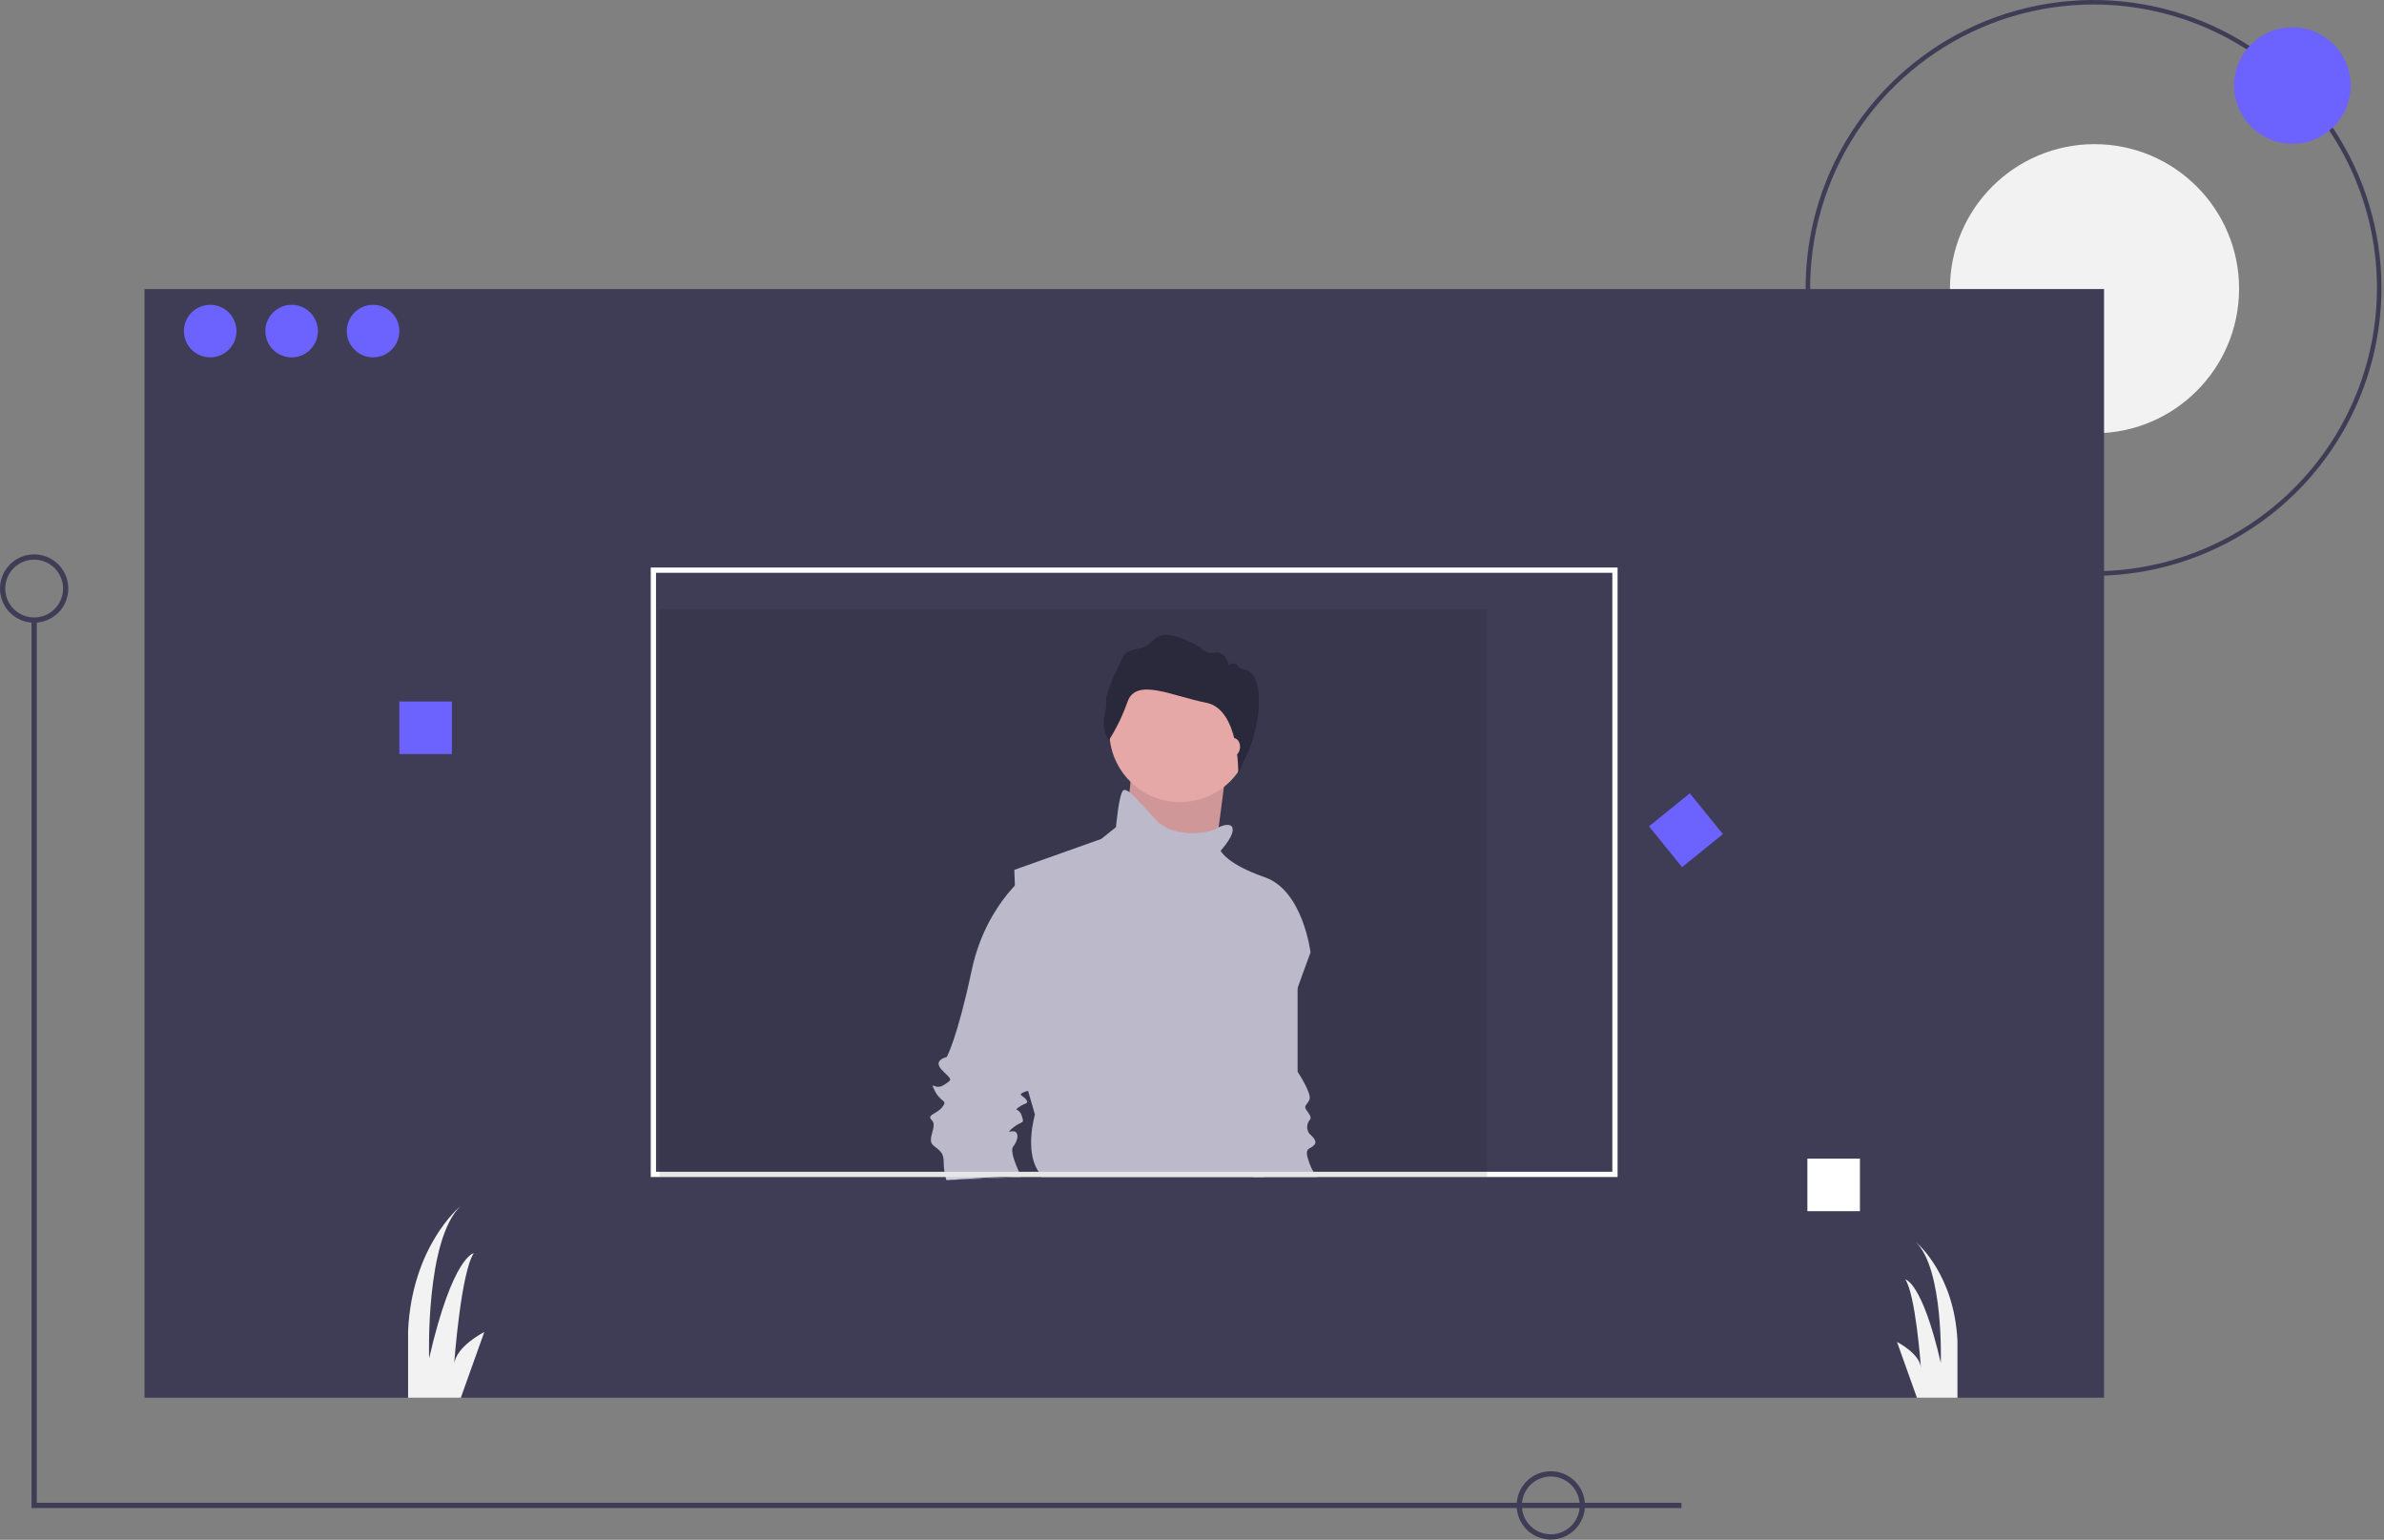 <svg width="723" id="svg" height="467" viewBox="0 0 723 467" fill="none" xmlns="http://www.w3.org/2000/svg">
<rect x="0" y="0" width="723" height="467" fill="#808080" stroke="none"/>
<g id="undraw portfolio website lidw">
<g id="foreground">
<path id="Path 298" d="M634.917 174.625C617.648 174.626 600.767 169.506 586.408 159.912C572.049 150.319 560.858 136.683 554.248 120.729C547.639 104.775 545.91 87.219 549.278 70.282C552.647 53.345 560.962 37.787 573.172 25.576C585.383 13.365 600.94 5.048 617.877 1.679C634.814 -1.69 652.37 0.038 668.324 6.647C684.279 13.255 697.915 24.446 707.51 38.804C717.104 53.162 722.225 70.043 722.225 87.312C722.225 110.468 713.027 132.676 696.654 149.05C680.28 165.424 658.073 174.624 634.917 174.625V174.625ZM634.917 1.365C617.918 1.365 601.301 6.406 587.167 15.85C573.033 25.294 562.017 38.717 555.511 54.422C549.006 70.127 547.304 87.408 550.62 104.081C553.937 120.753 562.123 136.067 574.143 148.087C586.163 160.107 601.477 168.293 618.149 171.61C634.822 174.926 652.103 173.224 667.808 166.719C683.513 160.213 696.936 149.197 706.38 135.063C715.824 120.929 720.865 104.312 720.865 87.313C720.865 64.518 711.81 42.657 695.691 26.539C679.573 10.42 657.712 1.365 634.917 1.365V1.365Z" fill="#3F3D56"/>
<path id="Ellipse 79" d="M635.207 131.404C659.42 131.404 679.049 111.775 679.049 87.562C679.049 63.349 659.42 43.72 635.207 43.72C610.994 43.72 591.365 63.349 591.365 87.562C591.365 111.775 610.994 131.404 635.207 131.404Z" fill="#F2F2F2"/>
<path id="Ellipse 80" d="M695.213 43.618C704.976 43.618 712.891 35.703 712.891 25.94C712.891 16.177 704.976 8.262 695.213 8.262C685.45 8.262 677.535 16.177 677.535 25.94C677.535 35.703 685.45 43.618 695.213 43.618Z" fill="#6C63FF"/>
</g>
<g id="extra">
<path id="Rectangle 77" d="M638.099 87.665H43.822V423.902H638.099V87.665Z" fill="#3F3D56"/>
<path id="Ellipse 81" d="M63.742 108.382C68.143 108.382 71.71 104.815 71.71 100.414C71.71 96.013 68.143 92.446 63.742 92.446C59.341 92.446 55.774 96.013 55.774 100.414C55.774 104.815 59.341 108.382 63.742 108.382Z" fill="#6C63FF"/>
<path id="Ellipse 82" d="M88.442 108.382C92.843 108.382 96.41 104.815 96.41 100.414C96.41 96.013 92.843 92.446 88.442 92.446C84.041 92.446 80.474 96.013 80.474 100.414C80.474 104.815 84.041 108.382 88.442 108.382Z" fill="#6C63FF"/>
<path id="Ellipse 83" d="M113.142 108.382C117.543 108.382 121.11 104.815 121.11 100.414C121.11 96.013 117.543 92.446 113.142 92.446C108.741 92.446 105.174 96.013 105.174 100.414C105.174 104.815 108.741 108.382 113.142 108.382Z" fill="#6C63FF"/>
<path id="Rectangle 79" d="M137.044 212.758H121.109V228.693H137.044V212.758Z" fill="#6C63FF"/>
<path id="Rectangle 80" d="M564.065 351.396H548.13V367.331H564.065V351.396Z" fill="white"/>
<path id="Rectangle 81" d="M512.483 240.592L500.102 250.615L510.125 262.997L522.507 252.973L512.483 240.592Z" fill="#6C63FF"/>
<path id="Path 299" d="M509.933 457.365H9.561V188.058H11.154V455.773H509.933V457.365Z" fill="#3F3D56"/>
<path id="Path 300" d="M470.313 466.923C468.264 466.923 466.262 466.316 464.558 465.177C462.855 464.039 461.527 462.421 460.743 460.529C459.959 458.636 459.754 456.554 460.154 454.544C460.554 452.535 461.54 450.689 462.989 449.241C464.437 447.792 466.283 446.806 468.292 446.406C470.301 446.006 472.384 446.212 474.277 446.995C476.17 447.779 477.787 449.107 478.925 450.81C480.064 452.514 480.671 454.516 480.671 456.565C480.671 459.312 479.58 461.947 477.637 463.889C475.695 465.832 473.06 466.923 470.313 466.923V466.923ZM470.313 447.8C468.58 447.8 466.885 448.314 465.444 449.277C464.003 450.24 462.88 451.609 462.216 453.21C461.553 454.811 461.379 456.573 461.717 458.273C462.055 459.973 462.89 461.535 464.116 462.761C465.341 463.986 466.903 464.821 468.603 465.159C470.303 465.498 472.065 465.324 473.666 464.661C475.268 463.998 476.636 462.875 477.599 461.434C478.563 459.993 479.077 458.298 479.077 456.565C479.077 454.241 478.154 452.011 476.51 450.368C474.867 448.724 472.637 447.8 470.313 447.8V447.8Z" fill="#3F3D56"/>
<path id="Path 301" d="M10.358 188.855C8.309 188.855 6.307 188.248 4.603 187.109C2.9 185.971 1.572 184.354 0.788 182.461C0.004 180.568 -0.201 178.486 0.199 176.476C0.599 174.467 1.585 172.621 3.034 171.173C4.482 169.724 6.328 168.738 8.337 168.338C10.347 167.938 12.429 168.144 14.322 168.927C16.215 169.711 17.832 171.039 18.97 172.742C20.108 174.446 20.716 176.448 20.716 178.497C20.716 181.244 19.625 183.879 17.682 185.821C15.74 187.764 13.105 188.855 10.358 188.855V188.855ZM10.358 169.733C8.625 169.733 6.93 170.247 5.489 171.21C4.048 172.173 2.924 173.542 2.261 175.143C1.598 176.745 1.424 178.507 1.762 180.207C2.101 181.907 2.935 183.468 4.161 184.694C5.387 185.92 6.948 186.754 8.648 187.093C10.348 187.431 12.11 187.257 13.712 186.594C15.313 185.931 16.682 184.807 17.645 183.366C18.608 181.925 19.122 180.23 19.122 178.497C19.122 176.173 18.199 173.944 16.555 172.3C14.912 170.656 12.682 169.733 10.358 169.733Z" fill="#3F3D56"/>
<path id="Path 302" d="M146.872 403.983L139.757 423.902H123.766V403.584C124.945 378.095 139.247 366.112 139.693 365.745C128.945 376.111 130.14 411.945 130.14 411.945C137.311 380.871 143.685 380.074 143.685 380.074C139.829 385.866 137.837 412.216 137.717 413.857C138.195 408.32 146.872 403.983 146.872 403.983Z" fill="#F2F2F2"/>
<path id="Path 303" d="M593.638 406.691V423.901H581.344L575.312 407.001C575.312 407.001 582.188 410.443 582.571 414.833C582.471 413.479 580.898 392.633 577.838 388.046C577.838 388.046 582.898 388.675 588.586 413.32C588.586 413.32 589.526 384.899 581.009 376.677C581.368 376.972 592.702 386.47 593.638 406.691Z" fill="#F2F2F2"/>
</g>
<g id="background">
<path id="Path 304" d="M399.371 356.97H379.992L379.862 355.381L378.45 337.666V337.659L376.983 319.242L385.926 281.254L393.526 288.854V325.054C393.526 325.054 397.994 331.759 397.1 333.546C396.206 335.333 395.313 335.333 396.206 336.67C397.099 338.007 397.993 338.907 397.1 339.801C396.665 340.382 396.43 341.088 396.43 341.814C396.43 342.539 396.665 343.245 397.1 343.826C397.994 344.72 399.781 346.057 398.437 347.4C397.093 348.743 395.313 347.843 397.1 352.762C397.428 353.671 397.839 354.548 398.328 355.381C398.646 355.929 398.995 356.46 399.371 356.97V356.97Z" fill="#D0CDE1"/>
<path id="Path 305" d="M343.115 234.548L340.434 261.364L367.697 265.386L369.708 249.967L371.72 234.548H343.115Z" fill="#FFB9B9"/>
<path id="Path 306" opacity="0.1" d="M343.115 234.548L340.434 261.364L367.697 265.386L369.708 249.967L371.72 234.548H343.115Z" fill="black"/>
<path id="Ellipse 84" d="M357.897 243.264C369.745 243.264 379.35 233.659 379.35 221.811C379.35 209.963 369.745 200.358 357.897 200.358C346.049 200.358 336.444 209.963 336.444 221.811C336.444 233.659 346.049 243.264 357.897 243.264Z" fill="#FFB9B9"/>
<path id="Path 307" d="M309.764 356.97C309.689 356.813 309.607 356.649 309.525 356.47C309.368 356.136 309.198 355.77 309.013 355.379C307.826 352.732 306.373 348.967 307.213 347.841C308.557 346.054 309 344.267 308.107 343.373C307.214 342.479 304.533 344.267 307.213 342.029C309.893 339.791 310.787 341.135 309.894 338.455C309.001 335.775 307.213 337.118 309 335.774C310.787 334.43 312.131 334.88 311.237 333.543C310.343 332.206 308.556 332.199 310.343 331.306C312.13 330.413 313.474 331.306 313.024 329.069C312.574 326.832 312.13 327.732 313.024 326.838C313.867 324.99 314.578 323.086 315.152 321.138C318.187 312.059 323.303 295.313 323.303 294.651C323.303 293.757 316.154 265.606 316.154 265.606L313.024 263.819C313.024 263.819 299.17 273.205 294.702 294.219C290.234 315.233 287.102 320.59 287.102 320.59C287.102 320.59 282.634 321.484 285.758 324.608C288.882 327.732 288.889 327.289 286.208 329.076C283.527 330.863 281.74 327.289 283.527 330.863C285.314 334.437 287.545 333.551 285.758 335.781C283.971 338.011 280.847 338.018 282.634 339.806C284.421 341.594 280.847 345.618 283.077 347.406C285.307 349.194 286.208 349.637 286.208 352.768C286.209 353.645 286.279 354.521 286.419 355.387C286.496 355.923 286.605 356.453 286.746 356.976C286.846 357.392 286.946 357.706 287.019 357.904L309.764 356.97Z" fill="#D0CDE1"/>
<path id="Path 308" d="M309.951 356.969H311.772L311.872 356.335L309.716 356.471L301.878 356.971L287.212 357.899L309.951 356.969Z" fill="#3F3D56"/>
<path id="Path 309" d="M313.864 338.018L309.846 324.164L309.737 321.149L307.609 263.818L333.98 254.439L338.448 250.858C338.448 250.858 339.342 240.578 340.685 239.685C341.169 239.364 341.947 239.74 342.977 240.613C344.785 242.148 347.377 245.213 350.515 248.628C355.433 253.99 365.715 253.096 368.837 251.309C369.239 251.075 369.656 250.867 370.085 250.688C372.329 249.76 373.305 250.415 373.305 250.415C375.542 252.202 370.181 258.015 370.181 258.015C370.181 258.015 371.968 262.033 383.581 266.057C395.194 270.081 397.442 288.857 397.442 288.857C397.442 288.857 383.581 326.394 384.031 329.075C384.413 331.375 382.831 336.299 382.367 337.663V337.67C382.292 337.888 382.244 338.018 382.244 338.018L383.26 355.385L383.36 356.974H315.754C315.553 356.421 315.3 355.889 314.997 355.385C314.922 355.262 314.84 355.133 314.758 355.003C310.739 348.737 313.864 338.018 313.864 338.018Z" fill="#D0CDE1"/>
<path id="Path 310" d="M336.26 224.558C334.958 222.495 334.47 220.021 334.889 217.618C335.401 215.575 335.603 213.466 335.489 211.363C336.448 208.246 337.652 205.209 339.089 202.281C340.889 199.025 340.032 197.654 345.689 196.626C351.346 195.598 349.031 188.226 363.939 196.198C364.442 196.9 365.142 197.438 365.95 197.743C366.758 198.048 367.638 198.107 368.48 197.912C371.565 197.312 372.68 201.596 372.68 201.596C372.68 201.596 374.736 200.396 375.508 202.11C376.28 203.824 381.778 201.081 381.778 212.649C381.778 224.217 375.521 234.549 375.521 234.549C375.521 234.549 375.98 215.092 365.783 213.121C355.586 211.15 344.619 205.41 341.963 212.778C340.527 216.913 338.613 220.867 336.26 224.558V224.558Z" fill="#2F2E41"/>
<path id="Ellipse 85" d="M374.065 229.186C375.176 229.186 376.076 227.985 376.076 226.504C376.076 225.023 375.176 223.822 374.065 223.822C372.954 223.822 372.054 225.023 372.054 226.504C372.054 227.985 372.954 229.186 374.065 229.186Z" fill="#FFB9B9"/>
<path id="Path 311" d="M197.353 172.12V356.97H490.566V172.12H197.353ZM488.976 355.38H198.949V173.716H488.976V355.38Z" fill="white"/>
<path id="Rectangle 78" opacity="0.1" d="M451.005 184.871H200.022V356.974H451.005V184.871Z" fill="black"/>
</g>
</g>
</svg>
